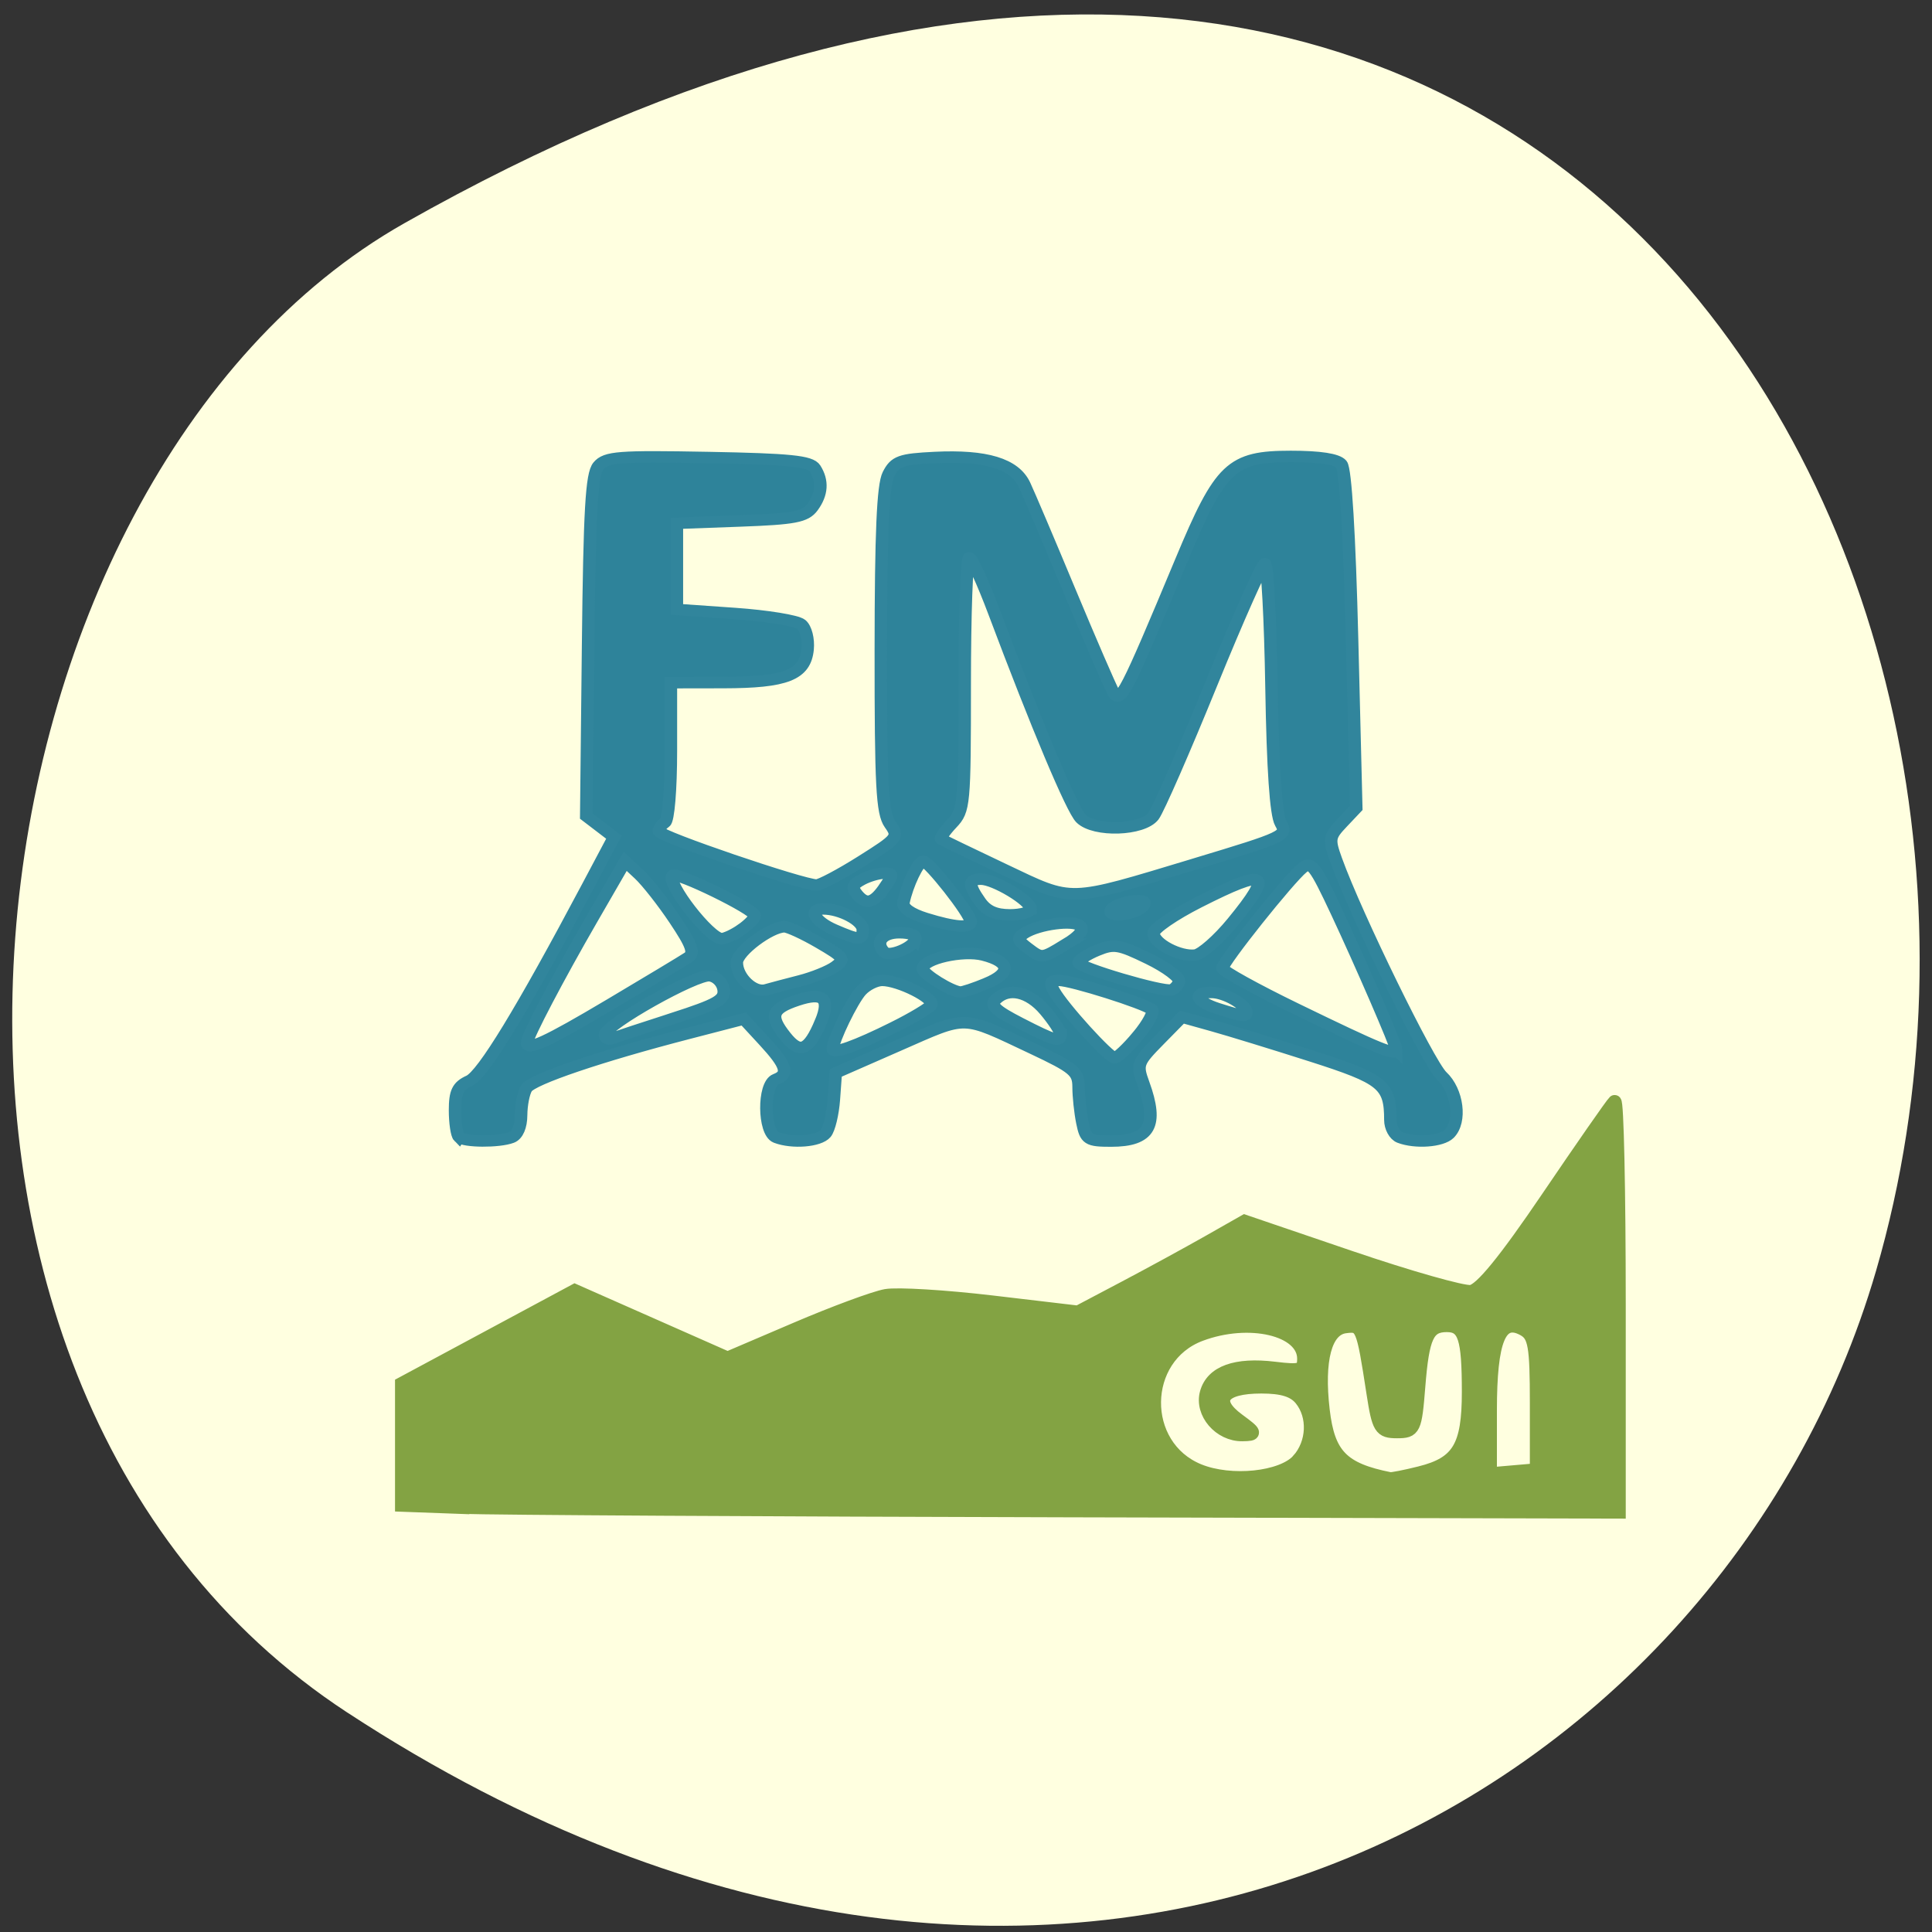 <svg xmlns="http://www.w3.org/2000/svg" viewBox="0 0 256 256"><rect x="0" y="0" width="256" height="256" fill="#333333" stroke="none"/><defs><clipPath><path d="m -24 13 c 0 1.105 -0.672 2 -1.5 2 -0.828 0 -1.5 -0.895 -1.5 -2 0 -1.105 0.672 -2 1.5 -2 0.828 0 1.5 0.895 1.5 2 z" transform="matrix(15.333 0 0 11.5 415 -125.5)"/></clipPath></defs><g fill="#ffffe0" color="#000"><path d="M 225.57,1004.7 C 287.88,909.48 237.6,822.73 167.06,802.15 72.17,774.466 -56.66,847.22 28.23,997.16 c 33.741,59.59 152.95,75.37 197.34,7.545 z" transform="matrix(0 1 -1 0 1050.73 1.354)"/></g><path d="m 39.33 192.28 c -0.437 -0.473 -0.795 -3.095 -0.795 -5.828 0 -3.976 0.565 -5.247 2.825 -6.36 2.706 -1.332 10.471 -15.187 23.587 -42.09 l 5.199 -10.663 l -2.754 -2.289 l -2.754 -2.289 l 0.368 -36.801 c 0.295 -29.521 0.704 -37.24 2.068 -39.01 1.507 -1.96 3.984 -2.165 21.816 -1.807 16.294 0.328 20.33 0.772 21.245 2.338 1.599 2.738 1.43 5.561 -0.502 8.417 -1.417 2.095 -3.567 2.541 -14.315 2.971 l -12.647 0.506 v 9.331 v 9.331 l 11.556 0.878 c 6.356 0.483 12.288 1.534 13.183 2.336 0.906 0.813 1.467 3.206 1.267 5.406 -0.507 5.57 -4.266 7.187 -16.761 7.21 l -10.438 0.019 v 14.747 c 0 8.441 -0.51 15.09 -1.193 15.544 -0.656 0.438 -1.193 1.284 -1.193 1.879 0 1.064 28.569 11.667 31.371 11.643 0.788 -0.006 4.816 -2.331 8.95 -5.165 7.298 -5 7.463 -5.236 5.666 -8.01 -1.563 -2.411 -1.848 -8.276 -1.833 -37.694 0.013 -25.427 0.424 -35.709 1.521 -38.06 1.335 -2.86 2.371 -3.269 9.227 -3.633 10.177 -0.54 15.851 1.331 17.814 5.876 0.845 1.956 4.901 12.341 9.01 23.08 4.112 10.736 8.03 20.581 8.698 21.877 1.367 2.639 2.369 0.524 13.508 -28.508 7.813 -20.364 9.932 -22.557 21.788 -22.557 5.769 0 9.225 0.577 10.07 1.683 0.814 1.06 1.6 15.15 2.124 38.05 l 0.832 36.36 l -2.805 3.227 c -2.62 3.01 -2.7 3.544 -1.216 8.03 3.951 11.954 18.414 44.13 21.03 46.786 3.158 3.205 3.937 9.876 1.466 12.546 -1.528 1.651 -6.694 2.054 -9.803 0.764 -1.038 -0.43 -1.887 -2.133 -1.887 -3.783 0 -7.597 -1.485 -8.907 -15.693 -13.846 -7.443 -2.588 -16.288 -5.543 -19.656 -6.567 l -6.124 -1.862 l -4.554 5.04 c -4.352 4.816 -4.491 5.23 -3.121 9.323 3.036 9.07 1.286 12.478 -6.41 12.478 -4.624 0 -5.03 -0.288 -5.726 -4.03 -0.41 -2.215 -0.746 -5.669 -0.746 -7.675 0 -3.277 -0.923 -4.121 -9.09 -8.308 -14.367 -7.367 -12.831 -7.326 -26.698 -0.713 l -12.525 5.974 l -0.38 5.739 c -0.209 3.156 -0.946 6.475 -1.637 7.375 -1.322 1.721 -6.613 2.181 -9.814 0.854 -2.565 -1.064 -2.646 -11.517 -0.098 -12.574 2.704 -1.121 2.193 -2.963 -2.293 -8.252 l -4.083 -4.814 l -11.09 3.128 c -17.442 4.917 -31.02 9.924 -32.15 11.856 -0.571 0.974 -1.046 3.594 -1.057 5.822 -0.011 2.491 -0.745 4.353 -1.905 4.834 -2.528 1.048 -9.446 0.997 -10.44 -0.077 z m 135.09 -21.972 c 2.01 -2.632 3.255 -5.166 2.771 -5.632 -1.367 -1.315 -15.991 -6.34 -18.45 -6.34 -1.722 0 -1.955 0.487 -1.078 2.256 1.683 3.394 10.952 14.501 12.1 14.501 0.553 0 2.647 -2.153 4.655 -4.786 z m -63.08 -3.063 c 1.93 -5.03 0.442 -6.482 -4.726 -4.598 -5.123 1.868 -5.584 3.371 -2.386 7.765 2.907 3.994 4.667 3.211 7.112 -3.167 z m 14.482 1.264 c 3.725 -2.02 7.08 -4.199 7.445 -4.846 0.795 -1.39 -6.402 -5.326 -9.739 -5.326 -1.275 0 -3.187 1.036 -4.248 2.303 -1.76 2.102 -5.598 10.717 -5.598 12.566 0 1.169 4.603 -0.612 12.14 -4.696 z m 99.99 4.828 c 0 -0.915 -6.961 -18.406 -11.801 -29.652 -4.422 -10.275 -5.119 -11.251 -6.905 -9.667 -2.74 2.428 -15.888 20.374 -15.888 21.685 0 0.586 6.576 4.542 14.613 8.792 16.807 8.887 19.981 10.291 19.981 8.842 z m -156.42 -9.791 c 7.63 -4.933 14.613 -9.509 15.517 -10.168 1.323 -0.965 0.811 -2.553 -2.625 -8.148 -2.348 -3.822 -5.536 -8.236 -7.084 -9.807 l -2.815 -2.857 l -6.669 12.563 c -6.704 12.629 -12.869 25.42 -12.869 26.699 0 1.857 3.822 -0.056 16.545 -8.282 z m 12.431 3.061 c 8.973 -3.149 10.436 -4.058 10.14 -6.297 -0.195 -1.475 -1.389 -2.773 -2.733 -2.973 -2.75 -0.41 -20.876 10.678 -20.876 12.771 0 0.767 0.671 1.122 1.491 0.788 0.82 -0.334 6.21 -2.264 11.978 -4.288 z m 77.19 3.43 c 0 -0.655 -1.39 -2.975 -3.088 -5.156 -3.217 -4.131 -7.293 -5.123 -9.821 -2.391 -1.148 1.241 -0.123 2.322 4.831 5.095 6.912 3.869 8.08 4.223 8.08 2.452 z m 36.98 -4.791 c 0 -1.612 -4.217 -4.25 -6.859 -4.29 -3.952 -0.06 -3.264 1.963 1.193 3.508 4.893 1.696 5.666 1.803 5.666 0.782 z m -88.83 -6.806 c 2.645 -0.737 5.8 -2.123 7.01 -3.08 2.046 -1.616 1.815 -1.987 -3.231 -5.182 -2.989 -1.893 -6.081 -3.442 -6.871 -3.442 -2.848 0 -9.472 5.417 -9.472 7.747 0 3.218 3.375 6.661 5.792 5.908 1.079 -0.336 4.126 -1.214 6.77 -1.951 z m 37.09 0.56 c 5.02 -2.266 4.78 -4.634 -0.622 -6.146 -4.069 -1.139 -12.05 0.824 -12.05 2.964 0 1.128 5.668 4.945 7.494 5.05 0.513 0.028 2.842 -0.81 5.175 -1.864 z m 38.34 -0.388 c 0.254 -0.824 -2.479 -3.056 -6.073 -4.961 -5.88 -3.116 -6.905 -3.298 -10.229 -1.81 -2.031 0.909 -3.693 2.101 -3.693 2.648 0 1.079 16.58 6.407 18.415 5.918 0.615 -0.164 1.326 -0.972 1.58 -1.795 z m -52.46 -9.1 c 0.281 -0.91 -0.969 -1.488 -3.219 -1.488 -3.4 0 -4.895 2.123 -2.965 4.208 1.012 1.094 5.634 -0.94 6.184 -2.72 z m 29.944 0.999 c 2.7 -1.778 3.64 -3.087 2.839 -3.952 -1.293 -1.397 -8.338 -0.392 -11.128 1.588 -1.437 1.02 -1.34 1.521 0.604 3.124 2.925 2.411 2.862 2.418 7.685 -0.76 z m 33.18 -4.791 c 8.239 -10.938 6.853 -11.81 -6.795 -4.277 -4.921 2.716 -8.947 5.726 -8.947 6.688 0 2.199 5.203 5.171 8.287 4.733 1.277 -0.181 4.632 -3.396 7.456 -7.145 z m -97.72 1.586 c 1.458 -1.104 2.651 -2.442 2.651 -2.975 0 -1.326 -15.542 -9.59 -16.364 -8.702 -1.382 1.493 7.3 13.683 9.746 13.683 0.724 0 2.509 -0.903 3.967 -2.01 z m 24.12 0.041 c 0 -1.929 -4.459 -4.48 -7.831 -4.48 -3.074 0 -1.8 2.661 2.165 4.523 4.989 2.343 5.666 2.338 5.666 -0.044 z m 21.472 -1.716 c 0 -1.615 -8.285 -13.08 -9.453 -13.08 -0.96 0 -3.231 5.161 -3.926 8.923 -0.213 1.153 1.433 2.432 4.433 3.446 5.754 1.944 8.947 2.196 8.947 0.707 z m 11.929 -2.782 c 0 -1.728 -7.184 -6.415 -9.841 -6.421 -2.575 -0.006 -2.63 1.163 -0.231 4.864 1.308 2.02 3.072 2.865 5.964 2.865 2.259 0 4.107 -0.589 4.107 -1.308 z m 20.778 0.526 c 1.038 -0.43 1.887 -1.22 1.887 -1.755 0 -1.284 -5.814 -0.058 -6.649 1.402 -0.746 1.304 1.981 1.506 4.762 0.353 z m -49.662 -5.411 c 1.559 -2.538 1.531 -2.83 -0.275 -2.83 -1.107 0 -3.086 0.621 -4.398 1.379 -1.931 1.117 -2.109 1.738 -0.935 3.265 1.8 2.343 3.364 1.837 5.608 -1.815 z m 61.66 -4.855 c 17.843 -5.856 18.389 -6.138 16.991 -8.78 -0.963 -1.819 -1.58 -11.652 -1.851 -29.476 -0.223 -14.711 -0.818 -26.747 -1.321 -26.747 -0.503 0 -5.313 11.746 -10.687 26.1 -5.375 14.356 -10.543 27.21 -11.485 28.573 -2.159 3.114 -11.693 3.456 -14.413 0.516 -1.75 -1.89 -8.735 -19.953 -17.226 -44.545 -2.262 -6.551 -4.516 -11.916 -5.01 -11.923 -0.492 -0.007 -0.895 12.276 -0.895 27.3 0 26.25 -0.1 27.424 -2.589 30.29 -1.424 1.638 -2.364 3.144 -2.088 3.346 0.276 0.202 5.87 3.139 12.431 6.526 13.993 7.224 12.402 7.273 38.14 -1.175 z" fill="#2e839a" stroke="#31859c" stroke-width="2.484" transform="matrix(0.666 0 0 0.612 34.631 33)"/><path d="m 61.07 199.7 l -7.827 -0.287 v -8.03 v -8.03 l 11.458 -6.157 l 11.458 -6.157 l 10.124 4.474 l 10.124 4.474 l 9.116 -3.896 c 5.01 -2.143 10.35 -4.116 11.859 -4.386 1.508 -0.27 7.853 0.113 14.1 0.851 l 11.356 1.341 l 6.194 -3.268 c 3.407 -1.797 8.374 -4.507 11.04 -6.02 l 4.845 -2.753 l 14.04 4.782 c 7.723 2.63 14.901 4.668 15.951 4.527 1.314 -0.175 4.487 -4.056 10.18 -12.451 4.549 -6.708 8.532 -12.431 8.851 -12.717 0.319 -0.287 0.58 11.819 0.58 26.903 v 27.424 l -72.811 -0.174 c -40.05 -0.095 -76.33 -0.303 -80.64 -0.461 z m 110.96 -6.196 c 2.034 -2.258 2.197 -5.87 0.367 -8.12 -0.942 -1.157 -2.481 -1.636 -5.266 -1.636 -5.273 0 -6.566 1.843 -3.09 4.402 2.392 1.76 2.432 1.895 0.583 1.923 -2.976 0.046 -5.478 -2.861 -4.739 -5.507 0.763 -2.733 3.865 -3.852 8.969 -3.237 3.509 0.423 3.925 0.286 3.925 -1.296 0 -3.936 -7.266 -5.636 -13.723 -3.212 -8.05 3.02 -8.184 14.808 -0.208 18.05 4.263 1.732 11.02 1.031 13.183 -1.366 z m 16.14 1.677 c 5.103 -1.274 6.432 -3.492 6.432 -10.739 0 -7.204 -0.533 -8.832 -2.892 -8.832 -2.548 0 -3.221 1.453 -3.749 8.099 -0.452 5.684 -0.587 5.968 -2.846 5.968 -2.179 0 -2.436 -0.416 -3.158 -5.115 -1.364 -8.868 -1.457 -9.09 -3.718 -8.794 -2.638 0.343 -3.721 4.422 -2.944 11.09 0.694 5.953 2.548 7.857 8.871 9.112 0.261 0.052 2.063 -0.302 4 -0.787 z m 15.444 -9.247 c 0 -7.63 -0.238 -8.99 -1.716 -9.804 -3.167 -1.745 -4.451 1.365 -4.451 10.781 v 8.417 l 3.083 -0.267 l 3.083 -0.267 v -8.859 z" fill="#83a343" stroke="#83a343" stroke-width="1.801"/></svg>